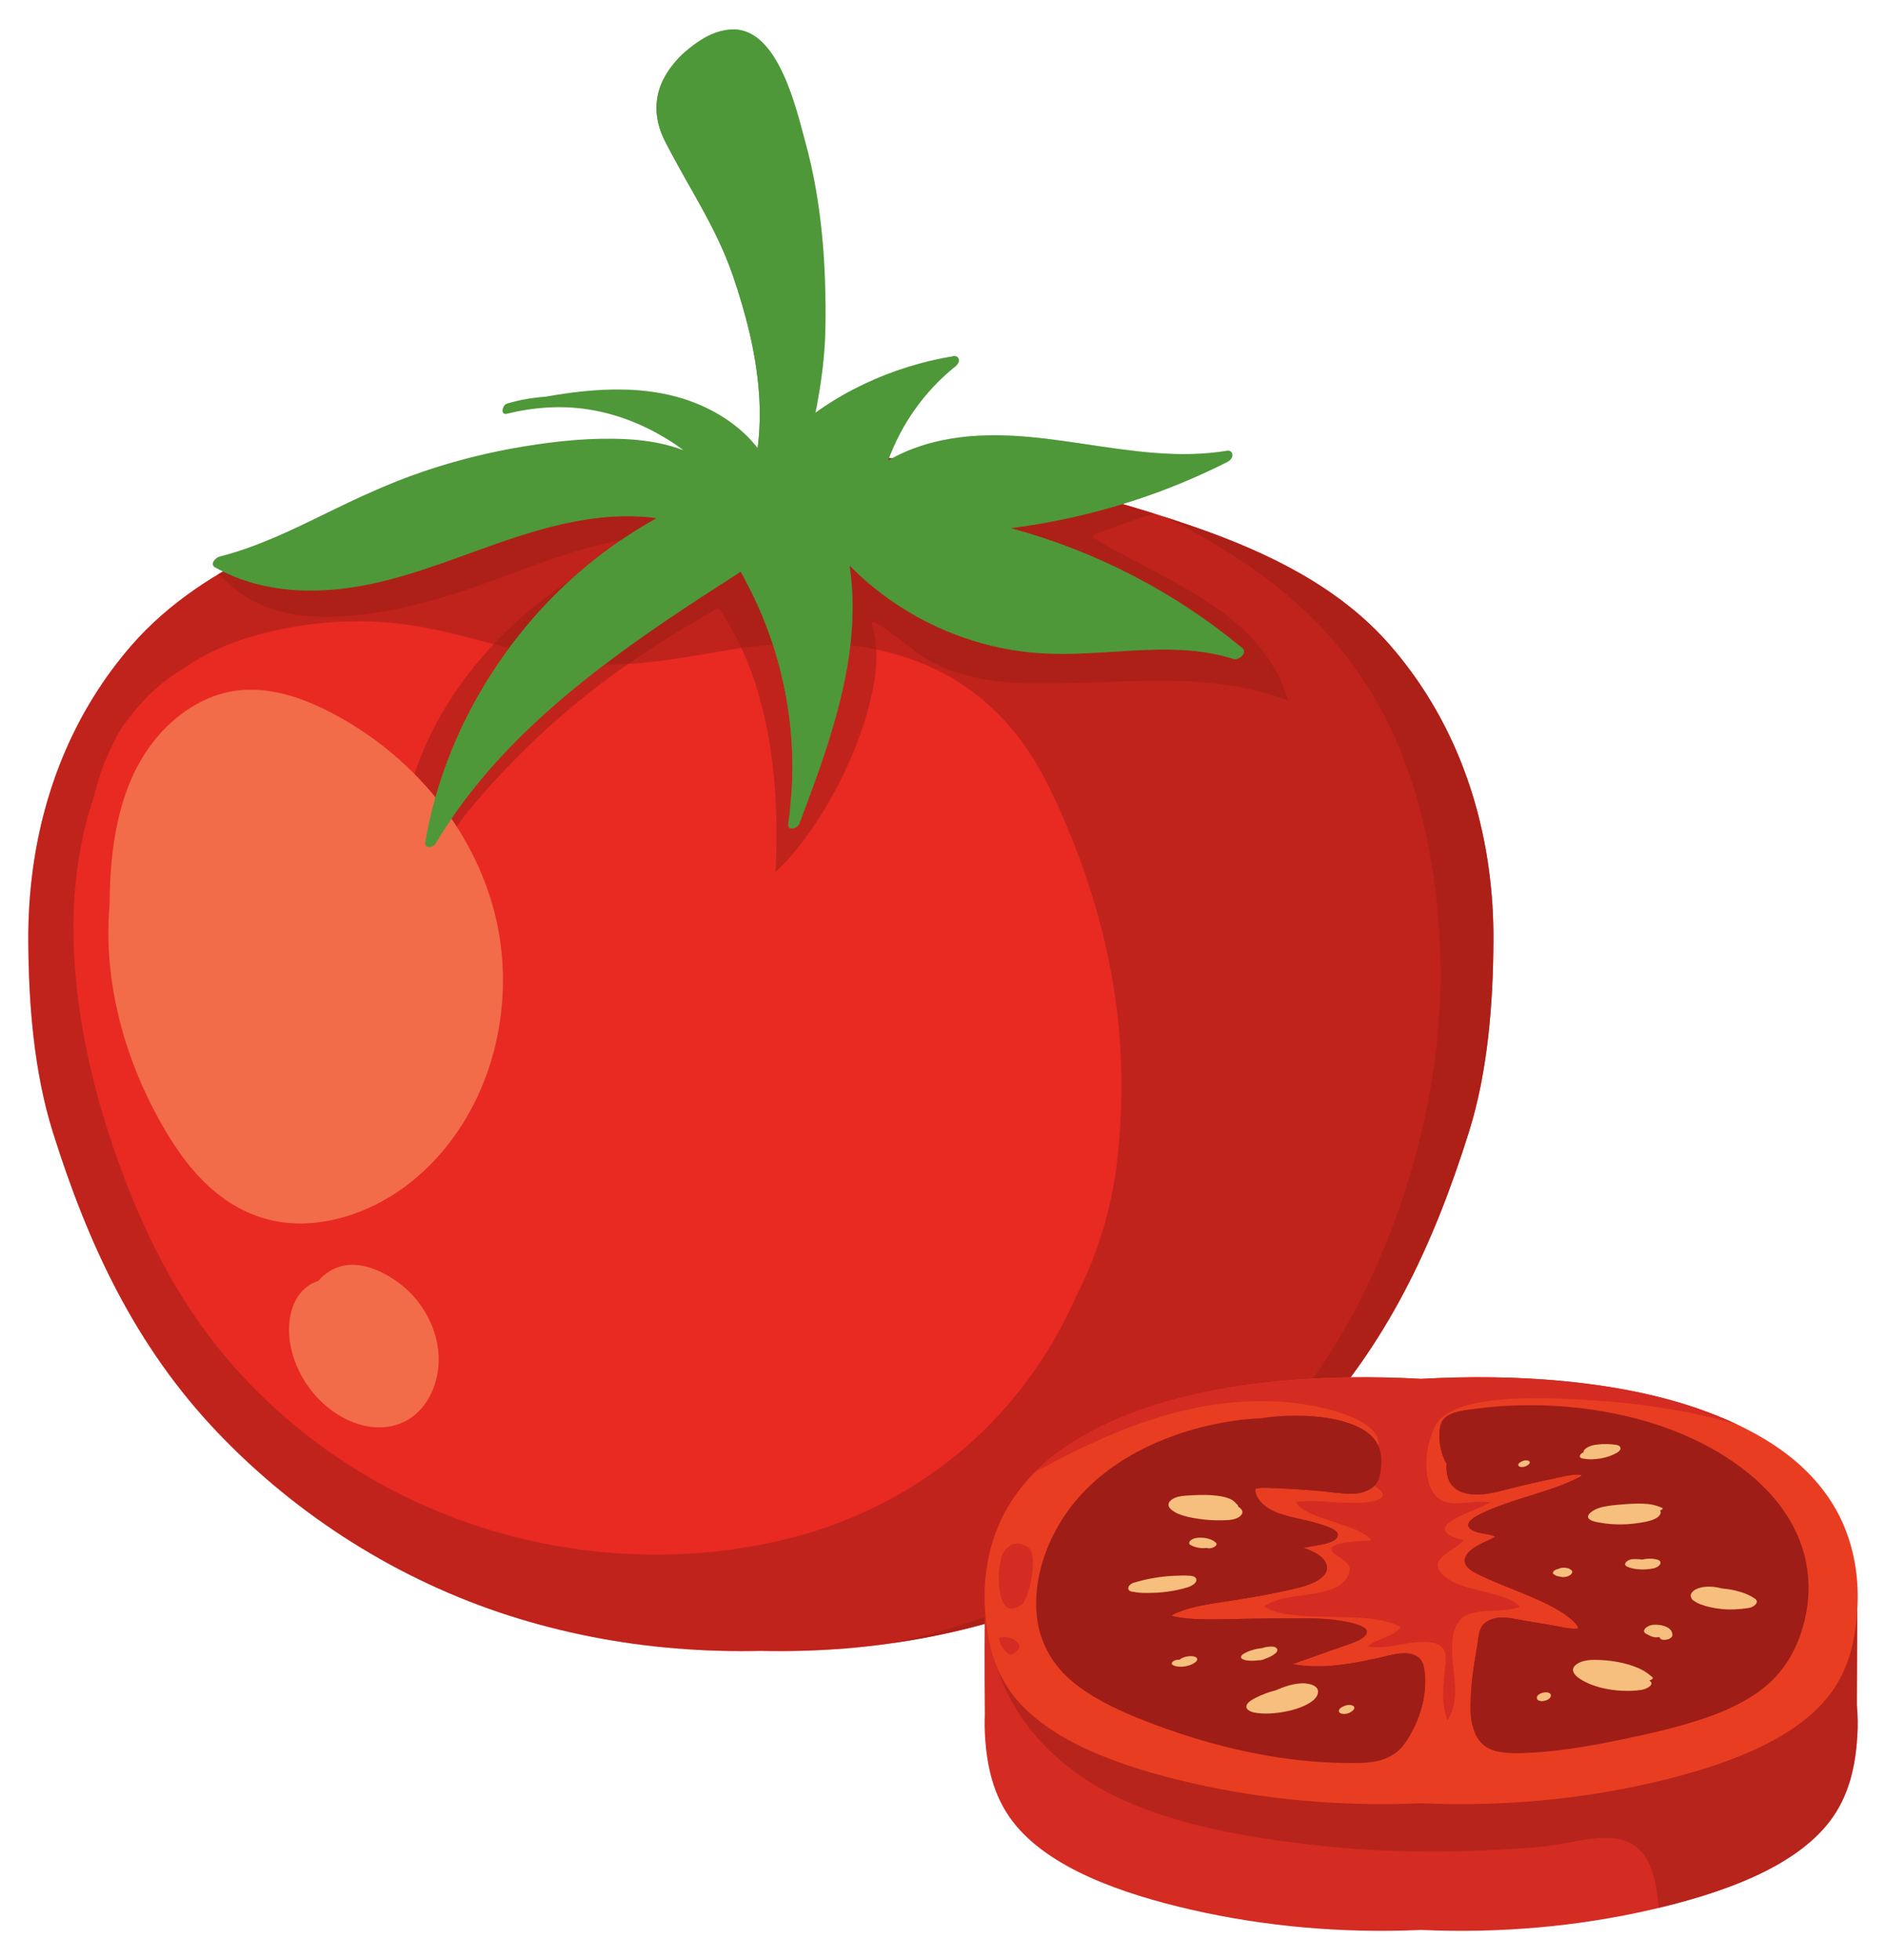 <?xml version="1.0" encoding="utf-8"?>
<!-- Generator: Adobe Illustrator 27.5.0, SVG Export Plug-In . SVG Version: 6.00 Build 0)  -->
<svg version="1.1" id="Layer_1" xmlns="http://www.w3.org/2000/svg" xmlns:xlink="http://www.w3.org/1999/xlink" x="0px" y="0px"
	 viewBox="0 0 413.091 429.338" style="enable-background:new 0 0 413.091 429.338;" xml:space="preserve">
<g>
	<g>
		<path style="fill:#E82A23;" d="M326.122,190.532c-2.43-18.084-9.427-35.161-21.642-49.196
			c-11.173-12.838-26.883-20.363-42.678-25.874c-53.131-18.536-112.962-22.695-167.521-7.836
			c-23.009,6.267-49.314,15.159-65.459,33.709C16.607,155.371,9.61,172.449,7.18,190.532c-0.683,5.079-1.005,10.236-0.982,15.428
			c0.062,13.794,1.216,28.744,5.37,41.98c7.738,24.653,18.071,46.924,36.177,65.889c17.507,18.339,39.658,32.307,63.815,40.038
			c5.914,1.893,11.94,3.433,18.034,4.627c12.208,2.392,24.643,3.365,37.057,3.082c12.414,0.283,24.848-0.69,37.056-3.082
			c6.094-1.194,12.12-2.734,18.034-4.627c24.157-7.73,46.308-21.698,63.815-40.038c18.105-18.965,28.438-41.236,36.177-65.889
			c4.154-13.235,5.308-28.186,5.37-41.98C327.127,200.768,326.804,195.611,326.122,190.532z"/>
		<path style="opacity:0.52;fill:#9C1D16;" d="M77.503,134.792c7.813-0.731,15.589-2.628,23.042-5.048
			c6.882-2.235,13.581-4.984,20.423-7.335c6.909-2.374,13.981-4.276,21.272-4.967c0.533-0.05,0.552,0.712,0.118,0.87
			c-0.777,0.284-1.551,0.578-2.319,0.884c-6.277,2.502-12.243,5.786-17.776,9.659c-5.58,3.906-10.728,8.437-15.297,13.49
			c-4.535,5.016-8.495,10.561-11.652,16.545c-3.088,5.853-5.384,12.133-6.616,18.641c-1.201,6.343-1.332,12.872-0.345,19.253
			c2.04-1.441,3.655-3.482,5.093-5.49c1.766-2.465,3.33-5.066,4.937-7.634c1.357-2.168,2.748-4.292,4.384-6.261
			c2.11-2.539,4.291-5.019,6.538-7.437c4.489-4.828,9.249-9.405,14.248-13.703c10.285-8.844,21.661-16.283,33.478-22.907
			c0.221-0.124,0.469-0.041,0.606,0.159c3.428,5.021,5.99,10.587,7.853,16.365c3.49,10.827,4.625,22.336,4.579,33.669
			c-0.01,2.462-0.086,4.922-0.206,7.38c0.059-0.053,0.121-0.104,0.18-0.157c3.466-3.131,6.357-7.02,8.91-10.909
			c2.785-4.243,5.177-8.743,7.22-13.388c2.031-4.617,3.694-9.449,4.777-14.379c1.1-5.012,1.548-10.335,0.079-15.321
			c-0.109-0.37,0.323-0.699,0.651-0.501c2.954,1.786,5.573,4.037,8.341,6.085c1.366,1.011,2.766,1.983,4.283,2.755
			c1.551,0.789,3.158,1.464,4.805,2.027c5.686,1.945,11.711,2.517,17.689,2.541c3.09,0.012,6.182-0.1,9.271-0.15
			c3.178-0.051,6.354-0.165,9.531-0.263c6.223-0.193,12.465-0.326,18.674,0.222c6.108,0.539,12.13,1.783,17.863,3.965
			c-1.083-3.833-2.873-7.414-5.284-10.592c-4.542-5.986-10.883-10.332-17.313-14.064c-6.555-3.805-13.436-7.025-19.925-10.946
			c-0.344-0.208-0.244-0.682,0.106-0.81c2.954-1.083,5.906-2.17,8.877-3.205c1.357-0.473,2.72-0.936,4.087-1.384
			c-50.795-15.929-106.944-18.84-158.404-4.824c-15.371,4.187-32.21,9.55-46.511,18.177c2.331,2.188,4.771,4.235,7.593,5.767
			C62.041,135.197,70.093,135.485,77.503,134.792z"/>
		<path style="opacity:0.52;fill:#9C1D16;" d="M326.122,190.532c-2.43-18.084-9.427-35.161-21.642-49.196
			c-11.173-12.838-26.883-20.363-42.678-25.874c-53.131-18.536-112.962-22.695-167.521-7.836
			c-23.009,6.267-49.314,15.159-65.459,33.709C16.607,155.371,9.61,172.449,7.18,190.532c-0.683,5.079-1.005,10.236-0.982,15.428
			c0.062,13.794,1.216,28.744,5.37,41.98c7.738,24.653,18.071,46.924,36.177,65.889c17.507,18.339,39.658,32.307,63.815,40.038
			c5.914,1.893,11.94,3.433,18.034,4.627c12.208,2.392,24.643,3.365,37.057,3.082c12.414,0.283,24.848-0.69,37.056-3.082
			c6.094-1.194,12.12-2.734,18.034-4.627c24.157-7.73,46.308-21.698,63.815-40.038c18.105-18.965,28.438-41.236,36.177-65.889
			c4.154-13.235,5.308-28.186,5.37-41.98C327.127,200.768,326.804,195.611,326.122,190.532z M245.531,242.542
			c-0.233,6.734-0.801,13.539-2.227,20.135c-1.602,7.407-4.201,14.665-7.691,21.443c-5.467,12.419-13.592,23.648-23.815,32.585
			c-10.929,9.553-24.081,16.347-38.11,20.014c-14.985,3.917-30.88,4.728-46.22,2.727c-15.184-1.98-29.976-6.756-43.431-14.073
			c-13.426-7.302-25.48-17.127-35.232-28.901c-10.1-12.196-17.13-26.26-22.537-41.073c-5.707-15.634-9.631-32.161-10.131-48.846
			c-0.327-10.91,0.957-21.957,4.496-32.241c0.906-3.962,2.278-7.763,4.094-11.296c0.954-2.252,2.333-4.329,3.915-6.245
			c3.013-3.996,6.732-7.445,11.165-10.092c1.773-1.236,3.611-2.375,5.511-3.369c6.009-3.144,12.887-4.994,19.544-6.113
			c7.315-1.23,14.803-1.47,22.176-0.647c16.003,1.786,31.027,9.055,47.307,8.955c8.172-0.05,16.211-1.658,24.244-2.977
			c6.726-1.104,13.477-1.882,20.303-1.733c10.998,0.24,22.059,2.779,31.381,8.8c4.68,3.023,8.818,6.836,12.286,11.192
			c4.182,5.253,7.173,11.15,9.867,17.272c5.926,13.465,10.221,27.634,12.089,42.247
			C245.459,227.676,245.787,235.118,245.531,242.542z"/>
		<path style="opacity:0.52;fill:#9C1D16;" d="M326.122,190.532c-2.43-18.084-9.427-35.161-21.642-49.196
			c-11.173-12.838-26.883-20.363-42.678-25.874c-2.159-0.753-4.334-1.474-6.514-2.179c0.364,0.183,0.732,0.357,1.095,0.543
			c10.752,5.493,21.089,12.031,29.862,20.384c8.357,7.956,15.021,17.499,19.609,28.087c5.699,13.151,8.493,27.618,9.395,41.873
			c1.066,16.853-0.942,33.813-5.51,50.054c-4.232,15.047-10.413,29.76-18.919,42.905c-7.726,11.94-17.354,22.625-28.426,31.55
			c-11.577,9.333-24.759,16.826-38.523,22.422c-8.914,3.624-18.12,6.46-27.483,8.639c2.446-0.365,4.887-0.769,7.318-1.245
			c6.094-1.194,12.12-2.734,18.034-4.627c24.157-7.73,46.308-21.698,63.815-40.038c18.105-18.965,28.438-41.236,36.177-65.889
			c4.154-13.235,5.308-28.186,5.37-41.98C327.127,200.768,326.804,195.611,326.122,190.532z"/>
		<path style="fill:#F26C49;" d="M109.87,208.651c-1.128-11.418-5.667-22.224-12.464-31.414
			c-6.768-9.151-15.831-16.669-26.022-21.73c-5.952-2.956-12.631-5.082-19.346-4.273c-5.643,0.68-10.801,3.505-14.913,7.351
			c-9.422,8.811-12.349,21.812-12.973,34.232c-0.086,1.705-0.127,3.407-0.135,5.109c-0.943,10.565,0.552,21.308,3.865,31.375
			c2.065,6.275,4.817,12.339,8.159,18.036c2.95,5.028,6.456,9.854,10.956,13.611c4.343,3.626,9.513,6.105,15.156,6.797
			c5.54,0.68,11.21-0.269,16.396-2.26c10.974-4.213,19.568-12.821,24.96-23.135C108.878,232.079,111.007,220.164,109.87,208.651z"/>
		<path style="fill:#F26C49;" d="M87.397,281.009c-3.577-2.651-8.638-5.001-13.127-3.545c-1.839,0.596-3.351,1.725-4.64,3.126
			c-0.86,0.266-1.677,0.675-2.384,1.221c-3.225,2.489-4.183,6.873-3.889,10.751c0.618,8.153,6.442,16.072,14.107,18.995
			c3.936,1.501,8.302,1.554,11.988-0.661c3.44-2.069,5.511-5.801,6.289-9.652C97.277,293.633,93.518,285.546,87.397,281.009z"/>
		<path style="fill:#4E9839;" d="M272.131,141.98c-14.781-12.296-32.147-21.272-50.705-26.284c-0.025-0.007-0.051-0.012-0.076-0.019
			c10.496-1.329,20.858-3.802,30.823-7.354c5.68-2.025,11.224-4.412,16.607-7.13c0.594-0.3,1.143-0.811,1.144-1.529
			c0.001-0.602-0.469-1.047-1.094-0.943c-20.947,3.48-41.682-6.659-62.621-2.251c-4.111,0.865-8.079,2.301-11.7,4.403
			c2.938-8.028,7.998-15.21,14.689-20.578c0.447-0.358,0.908-0.884,0.817-1.512c-0.078-0.531-0.56-0.865-1.091-0.779
			c-13.499,2.182-27.032,8.355-36.93,17.916c-1.537,1.485-3.046,3.025-4.443,4.656c-3.217-5.606-8.969-9.72-14.831-12.127
			c-7.995-3.283-16.703-3.591-25.206-2.722c-2.718,0.278-5.405,0.7-8.086,1.166c-2.838,0.2-5.672,0.678-8.379,1.51
			c-1.046,0.321-1.522,2.559-0.046,2.222c0.703-0.173,1.408-0.326,2.112-0.47c0.091-0.02,0.181-0.039,0.272-0.059
			c5.488-1.086,11.005-1.251,16.579-0.234c6.33,1.155,12.276,3.719,17.632,7.257c0.722,0.477,1.418,0.985,2.101,1.508
			c-0.823-0.326-1.665-0.616-2.532-0.864c-3.313-0.947-6.711-1.413-10.149-1.584c-7.41-0.369-14.903,0.394-22.211,1.588
			c-7.58,1.238-15.075,3.103-22.342,5.589c-7.204,2.465-14.071,5.652-20.9,8.998c-7.586,3.718-15.268,7.473-23.496,9.556
			c-0.876,0.222-2.168,1.672-0.942,2.36c11.056,6.201,24.261,6.031,36.284,3.148c13.64-3.27,26.325-9.641,40.023-12.693
			c6.7-1.493,13.596-2.168,20.394-1.238c-9.556,5.306-18.21,12.156-25.568,20.253c-8.22,9.044-14.86,19.52-19.437,30.857
			c-2.583,6.399-4.484,13.078-5.666,19.877c-0.257,1.477,1.717,1.178,2.242,0.293c12.284-20.706,31.422-35.934,51.085-49.254
			c5.191-3.517,10.463-6.91,15.742-10.292c7.352,12.851,11.277,27.556,11.345,42.365c0.02,4.288-0.318,8.581-0.921,12.825
			c-0.24,1.691,2.033,1.076,2.444-0.023c5.738-15.343,11.71-31.191,11.651-47.807c-0.01-2.923-0.23-5.836-0.671-8.718
			c6.943,7.031,15.499,12.449,24.829,15.722c5.425,1.903,11.11,3.098,16.848,3.476c6.684,0.44,13.376-0.185,20.046-0.557
			c7.492-0.419,15.167-0.506,22.387,1.832C271.273,144.689,273.333,142.981,272.131,141.98z"/>
		<path style="fill:#4E9839;" d="M172.967,177.905c0.311-1.453,0.564-2.917,0.76-4.38c0.645-4.815,0.746-9.704,0.465-14.551
			c-0.25-4.313-0.922-8.55-1.673-12.798c-0.729-4.12-1.57-8.266-3.123-12.167c-1.389-3.486-3.463-6.791-6.569-8.952
			c0.076,0.571,0.162,1.14,0.251,1.708c6.798,12.48,10.43,26.6,10.495,40.82C173.588,171.033,173.365,174.48,172.967,177.905z"/>
		<path style="fill:#4E9839;" d="M204.118,119.873c-3.677-2.564-8.252-3.538-12.66-4.216c0.367,0.406,0.778,0.775,1.181,1.11
			c2.236,1.864,4.983,3.196,7.701,4.194c1.305,0.479,2.643,0.885,4.01,1.145c0.759,0.145,1.568,0.263,2.356,0.224
			C205.976,121.383,205.1,120.558,204.118,119.873z"/>
		<path style="fill:#4E9839;" d="M107.229,151.855c3.592-5.166,7.624-10.022,11.95-14.588c4.311-4.55,8.919-8.817,13.742-12.819
			c4.221-3.503,8.615-6.796,13.142-9.894c-1.699,0.133-3.374,0.822-4.903,1.491c-1.707,0.746-3.413,1.485-5.105,2.252
			c-6.503,4.429-12.489,9.606-17.794,15.442c-8.22,9.044-14.86,19.52-19.437,30.857c-2.583,6.399-4.484,13.078-5.666,19.877
			c-0.029,0.167-0.026,0.307-0.004,0.43c0.92-5.842,2.666-11.528,5.01-16.953C100.612,162.288,103.708,156.917,107.229,151.855z"/>
		<path style="opacity:0.44;fill:#4E9839;" d="M272.131,141.98c-14.781-12.296-32.147-21.272-50.705-26.284
			c-0.025-0.007-0.051-0.012-0.076-0.019c10.496-1.329,20.858-3.802,30.823-7.354c5.68-2.025,11.224-4.412,16.607-7.13
			c0.594-0.3,1.143-0.811,1.144-1.529c0.001-0.602-0.469-1.047-1.094-0.943c-20.947,3.48-41.682-6.659-62.621-2.251
			c-4.111,0.865-8.079,2.301-11.7,4.403c2.938-8.028,7.998-15.21,14.689-20.578c0.447-0.358,0.908-0.884,0.816-1.512
			c-0.077-0.531-0.56-0.865-1.091-0.779c-13.499,2.182-27.032,8.355-36.93,17.916c-1.538,1.485-3.046,3.025-4.443,4.656
			c-3.217-5.606-8.969-9.719-14.831-12.127c-4.968-2.04-10.212-2.93-15.511-3.104c2.999,0.765,5.942,1.7,8.732,3.055
			c3.307,1.606,6.485,3.503,9.31,5.867c1.385,1.159,2.648,2.44,3.846,3.789c1,1.125,1.74,2.464,2.533,3.736
			c1.328,2.129,2.93,4.438,5.73,4.292c2.211-0.115,4.22-1.613,5.877-2.948c2.059-1.66,3.945-3.522,6.014-5.171
			c1.759-1.401,3.754-2.817,6.037-3.135c0.304-0.042,0.667,0.189,0.545,0.545c-0.849,2.474-2.618,4.478-4.234,6.481
			c-1.483,1.838-3.094,3.878-3.484,6.27c1.835-0.417,3.654-0.9,5.469-1.397c7.167-1.96,15.252-4.462,22.586-1.889
			c0.317,0.111,0.49,0.648,0.106,0.81c-4.295,1.815-9.191,2.074-13.326,4.269c2.183,0.994,4.371,1.98,6.537,3.012
			c4.109,1.959,8.157,4.103,11.823,6.819c3.734,2.767,6.977,6.105,9.515,10.006c0.233,0.358-0.152,0.702-0.5,0.651
			c-3.524-0.522-7.048-1.044-10.553-1.68c-3.138-0.57-6.262-1.232-9.342-2.065c-2.865-0.775-5.744-1.64-8.433-2.913
			c-4.83-2.287-9.058-5.687-13.975-7.798c-0.104,5.059,0.063,10.118,0.275,15.172c0.385,9.191,0.902,18.433-0.06,27.606
			c-0.744,7.094-2.466,14.019-5.432,20.448c-0.053,0.411-0.097,0.824-0.155,1.234c-0.24,1.691,2.033,1.076,2.444-0.023
			c5.738-15.343,11.71-31.191,11.651-47.807c-0.01-2.923-0.23-5.836-0.671-8.718c6.943,7.031,15.499,12.449,24.829,15.722
			c5.425,1.903,11.11,3.098,16.848,3.476c6.684,0.44,13.376-0.185,20.046-0.557c7.492-0.419,15.167-0.506,22.387,1.832
			C271.273,144.689,273.333,142.981,272.131,141.98z"/>
		<path style="opacity:0.44;fill:#4E9839;" d="M164.48,116.3c-0.481,0.377-0.961,0.755-1.446,1.127
			c-6.547,5.012-13.452,9.528-20.359,14.022c-6.389,4.157-12.853,8.251-18.944,12.84c-4.9,3.691-9.576,7.705-13.878,12.082
			c-4.533,4.612-8.732,9.68-11.804,15.396c-2.276,4.236-3.896,8.924-3.991,13.735c0.51-0.026,1.09-0.312,1.34-0.734
			c12.284-20.706,31.422-35.934,51.085-49.254c4.673-3.165,9.413-6.227,14.163-9.274C162.364,123.08,163.882,119.834,164.48,116.3z"
			/>
		<path style="opacity:0.44;fill:#4E9839;" d="M143.829,113.488c-0.754,0.419-1.492,0.864-2.235,1.301
			c2.61-1.256,5.262-2.427,7.93-3.561c-0.615-0.248-1.227-0.502-1.853-0.723c-7.415-2.615-15.359-3.235-23.159-2.604
			c-7.949,0.644-15.76,2.538-23.338,4.967c-3.466,1.111-6.902,2.325-10.286,3.667c-3.146,1.248-6.258,2.578-9.401,3.832
			c-6.368,2.54-12.996,4.91-19.889,5.389c-3.229,0.225-6.512-0.014-9.628-0.921c-1.758-0.512-3.43-1.24-5.006-2.14
			c-0.409,0.523-0.546,1.176,0.165,1.575c11.056,6.201,24.261,6.031,36.284,3.148c13.64-3.27,26.325-9.641,40.023-12.693
			C130.136,113.233,137.032,112.558,143.829,113.488z"/>
		<path style="fill:#4E9839;" d="M180.788,71.701c0.209-13.47-0.77-27.366-4.383-40.519c-1.966-7.158-5.84-24.663-15.687-24.741
			c-2.598-0.021-5.123,0.972-7.306,2.381c-7.957,5.136-12.32,13.069-7.802,22.001c5.06,10.001,11.208,18.771,14.882,29.471
			c2.84,8.268,5.068,16.845,5.735,25.585c0.333,4.364,0.228,8.724-0.386,13.058c-0.568,4.003-2.487,7.809-2.738,11.825
			c-0.074,1.19,0.069,2.458,0.778,3.417c1.068,1.444,3.208,1.784,4.883,1.136c5.351-2.071,6.587-11.162,7.797-15.923
			C178.832,90.464,180.641,80.933,180.788,71.701z"/>
		<path style="fill:#4E9839;" d="M166.228,85.879c0.333,4.364,0.228,8.724-0.386,13.058c-0.568,4.003-2.487,7.809-2.738,11.825
			c-0.038,0.609-0.017,1.238,0.105,1.836c0.104-0.22,0.21-0.439,0.311-0.66c1.518-3.326,2.638-6.834,3.513-10.38
			c0.826-3.348,1.434-6.758,1.763-10.191c0.392-4.095,0.154-8.216-0.316-12.296c-0.568-4.931-1.571-9.811-2.887-14.595
			c-0.651-2.367-1.382-4.712-2.184-7.032c-0.48-1.389-0.967-2.748-1.618-4.066c-1.423-2.883-3.073-5.649-4.524-8.518
			c-1.324-2.618-2.758-5.467-3.05-8.43c-0.12-1.221,0.102-2.353,0.744-3.408c0.753-1.238,1.863-2.218,2.97-3.131
			c2.038-1.681,4.472-3.35,5.452-5.868c-2.352,1.573-4.635,3.248-7.19,4.493c-2.347,1.143-5.262,2.17-7.827,1.12
			c-2.656-1.088-3.849-3.89-3.92-6.603c-0.051-1.968,0.332-3.938,0.939-5.831c-2.05,4.03-2.277,8.671,0.227,13.62
			c5.06,10.002,11.208,18.772,14.882,29.471C163.333,68.561,165.56,77.138,166.228,85.879z"/>
		<path style="opacity:0.44;fill:#4E9839;" d="M176.405,31.182c-1.966-7.157-5.84-24.663-15.687-24.741
			c-2.598-0.021-5.123,0.972-7.306,2.381c-1.845,1.191-3.493,2.534-4.886,4.003c-0.512,1.09-0.996,2.192-1.426,3.305
			c-1.17,3.031-2.229,6.349-2.182,9.634c0.016,1.114,0.172,2.32,0.817,3.26c0.587,0.856,1.553,1.238,2.565,1.273
			c1.754,0.061,3.52-0.62,5.085-1.34c1.332-0.613,2.515-1.436,3.787-2.151c1.083-0.609,2.221-0.848,3.419-0.422
			c2.19,0.78,3.708,2.531,4.802,4.515c1.197,2.171,1.984,4.566,2.63,6.95c0.584,2.155,1.032,4.342,1.467,6.532
			c0.537,2.702,1.111,5.388,1.535,8.112c0.917,5.903,1.428,11.869,1.531,17.841c0.106,6.13-0.219,12.269-1.042,18.345
			c-0.816,6.027-2.126,12.001-4.094,17.76c-0.935,2.736-2.02,5.424-3.272,8.031c1.128,1.185,3.066,1.444,4.616,0.844
			c5.351-2.071,6.587-11.162,7.797-15.923c2.27-8.928,4.079-18.459,4.226-27.691C180.997,58.231,180.018,44.335,176.405,31.182z"/>
	</g>
	<g>
		<path style="fill:#D42B22;" d="M406.711,373.414l0.095-20.876l-8.984-0.237c-1.813-2.098-3.892-4.082-6.26-5.903
			c-5.591-4.298-12.484-7.677-19.911-10.22c-17.529-6.004-39.496-7.599-60.372-6.416c-20.875-1.182-42.843,0.413-60.372,6.416
			c-7.428,2.544-14.32,5.923-19.911,10.22c-0.618,0.475-1.207,0.965-1.787,1.461l-13.342-0.352
			c-0.297,6.119-0.225,20.527-0.162,28.04c-0.067,1.581-0.051,3.165,0.047,4.747c0.391,6.316,1.719,12.958,6.02,18.598
			c7.851,10.296,23.994,15.898,39.157,19.379c16.193,3.718,33.36,5.2,50.35,4.429c16.991,0.77,34.158-0.712,50.35-4.429
			c15.163-3.481,31.306-9.083,39.157-19.379c4.301-5.64,5.629-12.282,6.02-18.598C406.947,378,406.923,375.702,406.711,373.414z"/>
		<path style="opacity:0.52;fill:#9C1D16;" d="M406.711,373.414l0.095-20.876l-8.984-0.237c-1.813-2.098-3.892-4.082-6.26-5.903
			c-5.591-4.298-12.484-7.677-19.911-10.22c-17.529-6.004-39.496-7.599-60.372-6.416c-20.875-1.182-42.843,0.413-60.372,6.416
			c-7.428,2.544-14.32,5.923-19.911,10.22c-0.618,0.475-1.207,0.965-1.787,1.461l-13.342-0.352c-0.073,1.511-0.124,3.53-0.158,5.823
			c0.697,6.051,2.248,11.767,4.548,16.657c2.709,5.762,6.28,10.276,10.099,13.871c8.698,8.189,18.732,12.216,28.525,14.992
			c9.236,2.618,18.605,4.025,27.947,5.133c9.131,1.083,18.286,1.572,27.44,1.542c4.493-0.015,8.986-0.154,13.476-0.403
			c4.186-0.233,8.405-0.386,12.577-1.01c3.339-0.5,6.658-1.361,10.014-1.54c2.962-0.159,6.241,0.056,8.852,2.646
			c2.796,2.773,3.733,7.548,4.116,12.654c14.664-3.507,29.919-9.063,37.482-18.981c4.301-5.64,5.629-12.282,6.02-18.598
			C406.947,378,406.923,375.702,406.711,373.414z"/>
		<g>
			<path style="fill:#E93D22;" d="M403.919,334.285c-2.406-5.787-6.56-11.186-12.358-15.643c-5.591-4.298-12.484-7.676-19.911-10.22
				c-17.529-6.004-39.496-7.599-60.372-6.416c-20.875-1.182-42.843,0.412-60.372,6.416c-7.428,2.544-14.32,5.922-19.911,10.22
				c-5.798,4.457-9.952,9.857-12.358,15.643c-2.46,5.918-3.266,12.104-2.886,18.253c0.391,6.316,1.719,12.958,6.02,18.598
				c7.851,10.296,23.994,15.898,39.157,19.379c16.193,3.718,33.36,5.2,50.35,4.43c16.991,0.77,34.158-0.712,50.35-4.43
				c15.163-3.481,31.306-9.083,39.157-19.379c4.301-5.64,5.629-12.282,6.02-18.598C407.186,346.389,406.38,340.203,403.919,334.285z
				"/>
			<path style="fill:#D42B22;" d="M224.636,338.567c-0.628-0.322-1.482-0.627-2.338-0.474c-0.806,0.144-1.351,0.602-1.743,1.008
				c-0.499,0.518-0.871,1.083-1.16,1.667c-0.079,0.346-0.152,0.691-0.218,1.036c-0.207,1.083-0.421,2.187-0.418,3.278
				c0.002,0.692,0.02,1.384,0.072,2.076c0.061,0.814,0.16,1.631,0.369,2.437c0.176,0.679,0.396,1.396,0.92,2.018
				c0.31,0.368,0.802,0.776,1.564,0.717c0.477-0.037,0.917-0.216,1.278-0.39c0.367-0.177,0.72-0.367,0.915-0.563
				c0.448-0.452,0.664-0.996,0.877-1.498c0.332-0.783,0.577-1.58,0.783-2.378c0.466-1.808,0.745-3.65,0.692-5.479
				c-0.021-0.722-0.082-1.455-0.348-2.163C225.67,339.3,225.358,338.937,224.636,338.567z"/>
			<path style="fill:#D42B22;" d="M219.863,358.514c-0.326,0.003-0.646,0.061-0.886,0.184c-0.055,0.028-0.101,0.061-0.148,0.094
				c0.024,0.377,0.12,0.753,0.256,1.103c0.367,0.945,1.091,1.886,2.297,2.569c1.042-0.446,1.916-1.074,1.878-1.862
				C223.211,359.607,221.557,358.5,219.863,358.514z"/>
			<path style="fill:#D42B22;" d="M246.082,313.13c8.325-3.271,17.791-5.88,27.962-6.211c4.371-0.142,8.811,0.131,12.995,0.892
				c3.958,0.721,7.908,1.815,10.951,3.485c3.049,1.673,4.683,3.894,3.624,6.322c-0.511,1.172-1.549,2.232-2.153,3.385
				c-0.717,1.37-0.381,2.709,0.963,3.914c0.824,0.74,2.927,1.835,2.374,2.832c-0.57,1.027-3.26,1.307-4.829,1.392
				c-4.665,0.253-9.504-0.797-14.117-0.183c0.805,1.995,4.848,3.189,7.609,4.14c3.085,1.063,6.909,2.136,8.749,4.024
				c0.148,0.152-0.039,0.346-0.342,0.347c-1.595,0.004-3.212,0.103-4.76,0.328c-1.287,0.187-3.743,0.608-3.475,1.632
				c0.215,0.823,1.51,1.436,2.371,2.045c0.907,0.641,1.623,1.367,1.609,2.221c-0.027,1.653-1.315,3.345-3.689,4.282
				c-4.641,1.833-11.273,1.157-15.009,3.889c1.377,0.916,3.248,1.441,5.267,1.736c4.27,0.625,8.79,0.445,13.151,0.598
				c3.931,0.138,8.204,0.463,11.243,2.06c0.095,0.05,0.15,0.153,0.102,0.224c-1.285,1.902-5.185,2.444-7.067,4.068
				c2.772,0.683,6.279-0.271,8.977-0.667c2.154-0.316,4.915-0.599,6.651,0.44c1.738,1.04,1.451,2.99,1.33,4.307
				c-0.37,4.017-1.031,8.196,0.447,12.167c1.547-2.349,1.794-4.907,1.686-7.406c-0.108-2.505-0.566-5-0.641-7.506
				c-0.065-2.2,0.015-4.666,1.472-6.734c1.039-1.474,3.125-2.118,5.745-2.288c2.611-0.17,5.349-0.043,7.62-0.911
				c-1.143-1.454-3.653-2.255-6.067-2.881c-4.548-1.18-9.787-2.115-11.596-5.138c-1.68-2.808,3.448-4.386,5.335-6.584
				c-1.571-0.403-3.501-0.985-4.006-1.998c-0.385-0.772,0.327-1.51,1.153-2.087c2.426-1.697,5.957-2.728,8.742-4.209
				c-0.822-0.114-1.66-0.155-2.515-0.132c-1.808,0.047-3.6,0.381-5.416,0.325c-1.739-0.053-3.059-0.596-3.91-1.469
				c-1.17-1.201-1.617-2.667-1.905-4.02c-0.334-1.568-0.37-3.157-0.224-4.734c0.143-1.543,0.462-3.084,0.989-4.598
				c0.415-1.192,0.893-2.448,1.888-3.529c1.687-1.833,4.824-2.968,8.12-3.628c3.869-0.775,8.047-0.996,12.114-1.035
				c3.935-0.038,7.869,0.12,11.781,0.355c11.516,0.691,22.752,2.333,33.094,5.405c-2.818-1.333-5.772-2.528-8.824-3.573
				c-17.529-6.004-39.496-7.599-60.372-6.416c-20.875-1.182-42.843,0.412-60.372,6.416c-7.428,2.544-14.32,5.922-19.911,10.22
				c-1.508,1.159-2.899,2.385-4.183,3.663C232.923,319.028,239.189,315.839,246.082,313.13z"/>
			<path style="fill:#9E1D17;" d="M311.879,365.168c-0.195-1.057-0.792-2.331-2.573-2.843c-2.295-0.659-5.171,0.324-7.324,0.793
				c-4.76,1.038-9.765,2.042-14.926,1.807c-1.355-0.061-2.663-0.208-3.925-0.446c2.865-1.02,5.727-2.045,8.59-3.066
				c1.909-0.681,4.001-1.296,5.765-2.099c1.484-0.675,2.762-1.977,1.136-2.921c-1.33-0.772-3.455-1.17-5.221-1.445
				c-1.808-0.281-3.671-0.412-5.538-0.466c-4.301-0.125-8.639,0.006-12.942,0.044c-4.391,0.039-8.849,0.296-13.233,0.074
				c-0.991-0.05-1.979-0.132-2.945-0.271c-0.504-0.072-1.008-0.161-1.487-0.278c-0.146-0.036-0.394-0.077-0.505-0.136
				c-0.05-0.027-0.079-0.039-0.096-0.046c0.018,0.003,0.041,0.003,0.055-0.026c0.152-0.31,1.263-0.687,1.711-0.868
				c0.733-0.295,1.509-0.552,2.32-0.767c3.5-0.928,7.335-1.346,11.015-1.959c4.125-0.687,8.274-1.436,12.244-2.388
				c3.598-0.863,7.255-2.514,6.568-5.06c-0.489-1.81-2.601-2.967-5.124-3.804c0.912-0.156,1.824-0.313,2.736-0.469
				c1.971-0.338,4.446-0.756,4.819-2.148c0.33-1.229-2.189-2.026-3.735-2.519c-1.731-0.552-3.599-0.933-5.424-1.363
				c-1.725-0.406-3.5-0.848-4.943-1.546c-1.547-0.749-2.689-1.708-3.371-2.808c-0.298-0.481-0.489-0.99-0.547-1.5
				c-0.053-0.47-0.061-0.601,0.591-0.7c0.654-0.099,1.371-0.084,2.04-0.067c1.339,0.035,2.68,0.089,4.014,0.16
				c2.474,0.132,4.943,0.303,7.401,0.514c2.267,0.195,4.624,0.599,6.916,0.611c2.407,0.012,4.301-0.797,5.338-2.03
				c0.827-0.983,0.977-2.1,1.111-3.174c0.301-2.408,0.244-5.021-1.788-7.199c-1.942-2.081-5.418-3.406-9.252-4.07
				c-5.021-0.87-10.36-0.813-15.385-0.034c-1.568,0.057-3.118,0.185-4.6,0.375c-8.926,1.147-17.01,3.943-23.515,7.644
				c-6.95,3.955-11.973,8.938-15.289,14.23c-3.34,5.332-5.252,11.064-5.569,16.737c-0.302,5.407,0.899,10.963,5.056,15.861
				c4.363,5.142,11.861,8.812,19.973,11.897c8.467,3.22,17.609,5.883,27.399,7.428c4.774,0.753,9.69,1.216,14.638,1.293
				c2.48,0.039,5.18,0.114,7.544-0.397c2.226-0.481,3.949-1.52,5.089-2.709c1.178-1.227,1.956-2.572,2.654-3.913
				c0.776-1.49,1.407-3.006,1.862-4.541C312.117,371.496,312.452,368.269,311.879,365.168z"/>
			<path style="fill:#9E1D17;" d="M311.879,365.168c-0.195-1.057-0.793-2.331-2.573-2.843c-2.295-0.659-5.171,0.324-7.324,0.793
				c-4.76,1.038-9.765,2.042-14.926,1.807c-1.354-0.061-2.663-0.208-3.925-0.446c2.865-1.02,5.727-2.045,8.59-3.066
				c1.909-0.681,4.001-1.297,5.765-2.099c1.484-0.675,2.762-1.977,1.135-2.921c-1.33-0.772-3.455-1.17-5.221-1.445
				c-1.808-0.281-3.671-0.412-5.538-0.466c-4.301-0.125-8.639,0.006-12.942,0.044c-4.391,0.039-8.849,0.296-13.233,0.074
				c-0.991-0.05-1.979-0.132-2.945-0.271c-0.504-0.072-1.008-0.161-1.487-0.278c-0.146-0.036-0.394-0.077-0.505-0.136
				c-0.05-0.027-0.079-0.039-0.096-0.046c0.018,0.003,0.041,0.003,0.055-0.026c0.152-0.31,1.263-0.687,1.711-0.868
				c0.733-0.295,1.509-0.552,2.32-0.767c3.5-0.928,7.335-1.346,11.015-1.959c4.125-0.687,8.274-1.436,12.244-2.388
				c3.598-0.863,7.255-2.514,6.568-5.06c-0.488-1.81-2.601-2.967-5.124-3.804c0.912-0.156,1.824-0.313,2.736-0.469
				c1.971-0.338,4.446-0.757,4.819-2.148c0.33-1.229-2.189-2.026-3.735-2.519c-1.731-0.552-3.599-0.933-5.424-1.363
				c-1.725-0.406-3.5-0.848-4.943-1.546c-1.547-0.748-2.689-1.708-3.371-2.808c-0.298-0.481-0.489-0.99-0.547-1.5
				c-0.053-0.47-0.061-0.601,0.591-0.7c0.654-0.099,1.371-0.084,2.04-0.067c1.339,0.035,2.68,0.089,4.014,0.16
				c2.474,0.132,4.943,0.303,7.401,0.514c2.267,0.195,4.624,0.599,6.916,0.611c2.407,0.012,4.301-0.797,5.338-2.03
				c0.827-0.983,0.977-2.1,1.111-3.174c0.301-2.408,0.244-5.021-1.788-7.199c-1.942-2.082-5.418-3.406-9.252-4.07
				c-1.757-0.304-3.554-0.489-5.362-0.575c3.219,0.983,6.207,2.271,8.229,4.056c2.108,1.86,3.256,4.281,2.487,6.496
				c-0.502,1.446-2.113,2.985-4.639,3.448c-1.716,0.314-3.547,0.439-5.323,0.583c-4.549,0.37-9.26,0.595-13.64,1.447
				c-1.434,0.279-3.228,0.67-4.063,1.46c-0.859,0.813-0.001,1.733,0.9,2.396c0.701,0.516,1.493,1.002,2.482,1.329
				c1.224,0.404,2.552,0.702,3.853,1.009c1.426,0.337,2.859,0.668,4.245,1.059c1.142,0.322,2.35,0.685,3.238,1.226
				c1.533,0.932,0.777,2.164-0.863,2.847c-0.832,0.346-1.78,0.583-2.686,0.854c-0.825,0.246-1.753,0.523-2.27,0.991
				c-0.636,0.576-0.297,1.284,0.174,1.857c0.724,0.882,1.823,1.592,2.925,2.316c0.804,0.529,1.794,1.14,1.929,1.876
				c0.154,0.842-1.017,1.464-2.106,1.897c-3.805,1.512-8.61,1.994-12.997,2.624c-2.247,0.323-4.497,0.677-6.624,1.215
				c-1.537,0.389-3.017,0.884-4.474,1.365c-1.567,0.518-3.139,1.076-4.459,1.796c-0.972,0.53-2.153,1.322-1.652,2.156
				c0.382,0.636,1.558,0.89,2.599,1.015c1.4,0.168,2.868,0.145,4.287,0.1c3.359-0.107,6.724-0.292,10.065-0.518
				c5.138-0.347,10.32-0.739,15.499-0.499c0.177,0.008,0.331,0.065,0.382,0.169c0.215,0.439,0.296,0.891,0.214,1.346
				c-0.357,1.978-3.098,3.555-5.127,5.032c-1.018,0.741-2.08,1.534-2.591,2.447c-0.344,0.615-0.672,1.352-0.306,1.99
				c0.615,1.073,3.083,1.036,4.649,0.95c2.586-0.143,5.126-0.606,7.581-1.079c2.067-0.398,4.096-0.865,6.176-1.238
				c3.466-0.623,7.57-1.471,11.114-0.561c3.027,0.777,4.542,2.721,5.013,4.525c0.517,1.981,0.064,4.016-0.654,5.96
				c-0.785,2.127-1.946,4.202-3.187,6.251c-0.4,0.66-0.815,1.318-1.228,1.976c0.6-0.387,1.12-0.818,1.555-1.271
				c1.178-1.227,1.956-2.572,2.654-3.913c0.776-1.49,1.407-3.006,1.862-4.541C312.117,371.496,312.452,368.268,311.879,365.168z"/>
			<path style="fill:#9E1D17;" d="M387.417,326.824c-6.808-7.305-17.567-13.433-30.883-16.591c-7-1.66-14.53-2.516-22.089-2.465
				c-3.744,0.025-7.476,0.266-11.122,0.767c-1.848,0.254-3.959,0.472-5.506,1.15c-1.776,0.779-2.266,1.946-2.439,3.171
				c-0.345,2.449,0.074,4.852,1.155,7.223c0.07,0.153,0.181,0.27,0.314,0.365c-0.069,1.794-0.014,3.8,1.617,5.311
				c2.297,2.128,6.538,1.745,9.976,0.864c3.828-0.98,7.626-1.92,11.583-2.716c1.636-0.329,3.451-0.879,5.198-0.937
				c0.33-0.011,1.005-0.031,1.188,0.186c0.113,0.135-0.929,0.612-1.222,0.757c-2.761,1.363-5.969,2.39-9.139,3.389
				c-3.215,1.014-6.473,2.001-9.447,3.245c-2.082,0.871-6.91,2.833-4.219,4.559c0.703,0.451,1.764,0.647,2.729,0.825
				c0.493,0.091,0.993,0.175,1.47,0.293c0.463,0.114,0.613,0.15,0.863,0.325c0.005,0.008,0.037,0.045,0.022,0.073
				c-0.087,0.038-0.366,0.181-0.43,0.216c-0.716,0.396-1.511,0.74-2.275,1.103c-1.503,0.716-2.927,1.572-3.582,2.661
				c-0.643,1.068-0.465,2.142,0.679,3.066c0.988,0.799,2.424,1.416,3.749,2.014c2.69,1.214,5.54,2.304,8.316,3.449
				c2.725,1.124,5.406,2.309,7.705,3.727c1.113,0.687,2.138,1.426,2.982,2.233c0.407,0.389,0.843,0.81,0.997,1.261
				c0.041,0.119,0.02,0.228,0.013,0.336c-0.179,0.02-0.38,0.04-0.296,0.036c-1.591,0.088-3.418-0.407-4.902-0.668
				c-2.15-0.378-4.318-0.721-6.479-1.079c-1.897-0.314-4.164-0.938-6.154-0.604c-1.844,0.309-2.982,1.256-3.456,2.293
				c-0.5,1.092-0.529,2.269-0.713,3.389c-0.211,1.28-0.435,2.559-0.639,3.84c-0.402,2.523-0.709,5.052-0.81,7.586
				c-0.096,2.423-0.22,4.93,0.619,7.316c0.386,1.099,0.931,2.26,1.969,3.217c1.017,0.938,2.456,1.502,4.289,1.78
				c1.747,0.266,3.605,0.215,5.389,0.137c2.107-0.093,4.201-0.267,6.274-0.502c4.196-0.476,8.311-1.19,12.349-2
				c7.018-1.409,14.075-2.958,20.486-5.161c6.484-2.227,11.965-5.242,15.494-9.141c3.708-4.096,5.527-8.786,6.467-13.356
				C397.395,344.583,395.045,335.009,387.417,326.824z"/>
			<path style="fill:#9E1D17;" d="M328.484,383.578c-1.754-2.026-3.273-4.391-2.576-6.694c0.728-2.409,4.119-3.87,7.849-4.669
				c-0.549-1.11-1.503-2.115-2.615-3.071c-2.362-2.027-5.105-3.909-5.604-6.436c-0.234-1.185-0.141-2.479,0.31-3.645
				c0.275-0.711,0.767-1.442,1.716-1.942c1.905-1.005,4.828-0.765,7.148-0.556c3.709,0.336,7.421,0.971,11.191,1.005
				c1.035,0.009,2.616,0.013,3.284-0.549c0.8-0.674-0.16-1.764-0.693-2.376c-1.117-1.282-2.565-2.445-4.315-3.458
				c-1.759-1.019-3.732-1.903-5.699-2.779c-1.938-0.863-3.89-1.722-5.676-2.692c-0.854-0.463-1.597-0.985-2.431-1.457
				c-0.711-0.403-1.441-0.794-2.107-1.224c-1.101-0.71-2.672-1.847-1.762-2.853c0.904-0.999,2.854-1.084,4.576-1.158
				c1.04-0.045,1.948-0.13,2.879-0.414c0.546-0.167,1.191-0.355,1.59-0.639c0.525-0.375-0.311-0.611-0.862-0.773
				c-2.166-0.638-4.889-0.853-6.696-1.858c-1.837-1.021-0.286-2.283,1.11-3.129c2.352-1.426,5.275-2.551,8.097-3.634
				c2.273-0.872,4.738-1.641,6.887-2.617c2.307-1.047,5.239-1.945,6.745-3.466c0.299-0.302,0.561-0.68,0.316-1.025
				c-0.253-0.356-0.834-0.489-1.451-0.521c-1.717-0.089-3.549,0.291-5.148,0.608c-1.419,0.281-2.79,0.643-4.209,0.922
				c-1.692,0.332-3.429,0.617-5.144,0.91c-3.251,0.555-7.108,1.16-10.403,0.387c-3.436-0.806-4.79-2.981-5.365-4.954
				c-0.667-2.286-0.53-4.691,0.347-6.952c0.409-1.056,1.023-2.141,1.938-3.113c-1.384,0.196-2.784,0.445-3.893,0.931
				c-1.776,0.779-2.266,1.946-2.439,3.171c-0.345,2.449,0.074,4.852,1.155,7.223c0.07,0.153,0.181,0.27,0.314,0.365
				c-0.069,1.794-0.014,3.8,1.617,5.311c2.297,2.128,6.538,1.745,9.976,0.864c3.828-0.98,7.626-1.92,11.583-2.716
				c1.636-0.329,3.451-0.879,5.198-0.937c0.33-0.011,1.005-0.031,1.188,0.186c0.113,0.135-0.929,0.612-1.222,0.757
				c-2.761,1.363-5.969,2.39-9.139,3.389c-3.215,1.014-6.473,2.001-9.447,3.245c-2.082,0.871-6.91,2.833-4.219,4.559
				c0.703,0.451,1.764,0.647,2.729,0.825c0.493,0.091,0.993,0.175,1.47,0.293c0.463,0.114,0.613,0.15,0.863,0.325
				c0.005,0.008,0.037,0.045,0.022,0.073c-0.087,0.038-0.366,0.181-0.43,0.216c-0.716,0.396-1.511,0.74-2.275,1.103
				c-1.503,0.716-2.927,1.572-3.582,2.661c-0.643,1.068-0.465,2.142,0.679,3.066c0.988,0.799,2.424,1.416,3.749,2.014
				c2.69,1.214,5.54,2.304,8.316,3.449c2.725,1.124,5.406,2.309,7.705,3.727c1.113,0.687,2.138,1.426,2.982,2.233
				c0.407,0.389,0.843,0.81,0.997,1.261c0.041,0.119,0.02,0.228,0.013,0.336c-0.179,0.02-0.38,0.04-0.296,0.036
				c-1.591,0.088-3.418-0.407-4.902-0.668c-2.15-0.378-4.318-0.721-6.479-1.079c-1.897-0.314-4.164-0.938-6.154-0.604
				c-1.844,0.309-2.982,1.256-3.456,2.293c-0.5,1.092-0.529,2.269-0.713,3.389c-0.211,1.28-0.435,2.559-0.639,3.84
				c-0.402,2.523-0.709,5.052-0.81,7.586c-0.096,2.423-0.22,4.93,0.619,7.316c0.386,1.099,0.931,2.26,1.969,3.217
				c0.934,0.861,2.229,1.404,3.854,1.704C328.57,383.67,328.525,383.625,328.484,383.578z"/>
			<path style="fill:#F6BF7D;" d="M271.129,329.92c0.054-0.105,0.049-0.214-0.06-0.304c-0.418-0.348-0.622-0.745-1.148-1.061
				c-0.521-0.314-1.299-0.587-2.004-0.735c-1.721-0.362-3.517-0.429-5.333-0.385c-0.912,0.022-1.82,0.077-2.727,0.136
				c-0.814,0.053-1.626,0.15-2.326,0.413c-0.949,0.355-1.655,0.981-1.597,1.653c0.047,0.553,0.59,1.052,1.223,1.45
				c1.087,0.684,2.631,1.097,4.132,1.373c1.692,0.311,3.43,0.504,5.207,0.522c0.919,0.009,1.865,0.006,2.777-0.072
				c1.416-0.122,2.693-0.734,2.836-1.595C272.197,330.789,271.758,330.322,271.129,329.92z"/>
			<path style="fill:#F6BF7D;" d="M266.373,337.938c-0.413-0.411-1.023-0.745-1.77-0.947c-0.362-0.098-0.767-0.166-1.164-0.194
				c-0.265-0.019-0.537-0.015-0.802-0.008c-0.282,0.007-0.555,0.058-0.825,0.102c-0.278,0.064-0.523,0.157-0.734,0.28
				c-0.213,0.122-0.376,0.263-0.489,0.424c-0.172,0.257-0.194,0.594,0.175,0.801c0.396,0.223,0.883,0.416,1.403,0.526
				c0.302,0.064,0.618,0.117,0.936,0.147c0.329,0.031,0.722,0.009,1.055-0.026c0.038-0.004,0.072-0.016,0.11-0.021
				c0.197,0.086,0.529,0.115,0.733,0.094c0.299-0.03,0.559-0.104,0.794-0.215c0.235-0.11,0.46-0.258,0.561-0.427
				C266.452,338.311,266.532,338.096,266.373,337.938z"/>
			<path style="fill:#F6BF7D;" d="M260.868,345.149c-1.241-0.128-2.631-0.066-3.878-0.006c-3.05,0.147-5.952,0.695-8.663,1.505
				c-1.245,0.372-1.92,1.854-0.064,2.01c0.074,0.006,0.148,0.009,0.222,0.015c0.107,0.029,0.214,0.058,0.337,0.078
				c1.186,0.192,2.557,0.154,3.775,0.119c2.568-0.074,5.135-0.499,7.421-1.18c0.746-0.223,1.362-0.56,1.753-0.992
				C262.28,346.135,262.15,345.281,260.868,345.149z"/>
			<path style="fill:#F6BF7D;" d="M262.218,363.328c-0.064-0.21-0.237-0.389-0.58-0.486c-0.759-0.215-1.603-0.099-2.3,0.136
				c-0.374,0.126-0.73,0.319-0.976,0.527c-0.092,0.008-0.185,0.014-0.278,0.022c-0.436,0.006-0.818,0.121-1.101,0.32
				c-0.137,0.096-0.234,0.197-0.29,0.318c-0.051,0.11-0.094,0.282,0.023,0.384c0.116,0.101,0.19,0.171,0.356,0.239
				c0.095,0.039,0.188,0.074,0.293,0.103c0.204,0.056,0.428,0.091,0.645,0.122c0.375,0.053,0.791,0.055,1.168,0.014
				c0.527-0.057,0.997-0.164,1.457-0.324c0.511-0.178,0.907-0.43,1.265-0.703C262.112,363.839,262.28,363.534,262.218,363.328z"/>
			<path style="fill:#F6BF7D;" d="M279.727,361.164c-0.126-0.268-0.517-0.512-1.031-0.522c-0.55-0.01-1.003,0.022-1.528,0.125
				c-0.248,0.048-0.479,0.12-0.699,0.202c-1.542,0.151-2.98,0.604-4.095,1.251c-0.572,0.331-0.893,0.973-0.03,1.25
				c0.033,0.011,0.066,0.02,0.099,0.03c0.048,0.026,0.105,0.052,0.219,0.086c0.133,0.04,0.278,0.057,0.423,0.079
				c0.115,0.018,0.23,0.033,0.346,0.044c0.341,0.034,0.68,0.032,1.026,0.028c0.369-0.004,0.732-0.041,1.09-0.091
				c0.129,0.008,0.256,0.009,0.376-0.003c0.451-0.045,0.866-0.169,1.207-0.342c0.915-0.294,1.712-0.727,2.278-1.228
				C279.715,361.802,279.876,361.482,279.727,361.164z"/>
			<path style="fill:#F6BF7D;" d="M286.801,368.846c-2.337-0.526-4.96,0.368-6.813,1.133c-0.149,0.062-0.286,0.132-0.433,0.195
				c-1.611,0.409-3.119,0.968-4.463,1.657c-0.967,0.496-1.998,1.068-2.097,1.861c-0.087,0.697,0.726,1.202,1.814,1.41
				c2.117,0.405,4.678,0.166,6.746-0.23c2.291-0.439,4.588-1.261,6.016-2.41C288.918,371.379,289.467,369.447,286.801,368.846z"/>
			<path style="fill:#F6BF7D;" d="M296.592,373.867c-0.029-0.103-0.11-0.193-0.245-0.267c-0.095-0.039-0.191-0.078-0.286-0.117
				c-0.114-0.019-0.228-0.038-0.342-0.057c-0.197-0.017-0.388-0.006-0.572,0.032c-0.21,0.023-0.404,0.071-0.581,0.145
				c-0.101,0.044-0.202,0.088-0.303,0.133c-0.272,0.104-0.5,0.235-0.681,0.392c-0.166,0.143-0.273,0.299-0.322,0.469
				c-0.003,0.076-0.006,0.152-0.008,0.228c0.027,0.148,0.128,0.275,0.304,0.383c0.132,0.083,0.291,0.133,0.476,0.152
				c0.183,0.041,0.373,0.05,0.57,0.027c0.293-0.026,0.563-0.087,0.81-0.182c0.272-0.104,0.5-0.235,0.682-0.392l0.228-0.176
				l0.202-0.223c0.085-0.108,0.121-0.22,0.11-0.336C296.655,374.004,296.641,373.934,296.592,373.867z"/>
			<path style="fill:#F6BF7D;" d="M354.575,316.645c-0.215-0.122-0.473-0.193-0.771-0.214c-1.232-0.184-2.592-0.196-3.838-0.051
				c-0.38,0.044-0.778,0.088-1.131,0.18c-0.814,0.212-1.511,0.573-1.86,1.059c-0.112,0.157-0.168,0.326-0.178,0.495
				c-0.345,0.147-0.615,0.371-0.721,0.596c-0.115,0.244-0.038,0.616,0.453,0.716c2.697,0.549,5.696-0.127,7.654-1.254
				c0.474-0.273,0.838-0.678,0.75-1.077C354.902,316.922,354.783,316.771,354.575,316.645z"/>
			<path style="fill:#F6BF7D;" d="M364.058,330.262c-1.293-0.599-2.605-0.876-4.263-0.925c-1.631-0.047-3.257,0.052-4.868,0.196
				c-1.569,0.14-3.186,0.273-4.6,0.718c-1.391,0.438-3.506,1.742-1.969,2.663c0.513,0.307,1.273,0.439,1.956,0.56
				c0.842,0.15,1.696,0.27,2.57,0.336c1.611,0.12,3.29,0.092,4.884-0.091c1.628-0.187,3.796-0.499,4.998-1.209
				c0.717-0.424,1.25-1.117,0.842-1.708C363.983,330.742,364.404,330.423,364.058,330.262z"/>
			<path style="fill:#F6BF7D;" d="M363.039,341.609c-0.769-0.233-1.706-0.286-2.549-0.175c-0.273,0.036-0.521,0.087-0.753,0.159
				c-0.669-0.108-1.36-0.135-2.062-0.119c-0.251,0.006-0.559,0.094-0.766,0.172c-0.317,0.119-0.569,0.288-0.744,0.481
				c-0.254,0.28-0.34,0.661,0.075,0.911c0.689,0.414,1.795,0.609,2.753,0.684c1.061,0.083,2.133-0.001,3.141-0.202
				c0.714-0.143,1.311-0.549,1.504-0.962C363.811,342.191,363.658,341.796,363.039,341.609z"/>
			<path style="fill:#F6BF7D;" d="M384.419,350.171c-1.581-1.123-3.815-1.825-6.222-2.151c-0.326-0.044-0.656-0.077-0.989-0.102
				c-0.532-0.145-1.109-0.254-1.663-0.325c-1.937-0.248-4.07,0.07-4.958,1.192c-0.354,0.447-0.338,0.875-0.096,1.263
				c0.036,0.223,0.245,0.41,0.53,0.563c0.402,0.313,0.938,0.584,1.502,0.798c1.367,0.518,2.963,0.845,4.566,1.005
				c1.994,0.199,3.995,0.084,5.93-0.234C384.361,351.961,385.375,350.849,384.419,350.171z"/>
			<path style="fill:#F6BF7D;" d="M365.331,356.497c-0.198-0.128-0.491-0.232-0.726-0.324c-0.154-0.06-0.317-0.112-0.488-0.152
				c-0.631-0.151-1.219-0.188-1.893-0.168c-0.159,0.024-0.318,0.048-0.476,0.072c-0.157,0.047-0.313,0.093-0.469,0.14
				c-0.391,0.147-0.703,0.356-0.919,0.594c-0.158,0.175-0.25,0.347-0.257,0.546c-0.008,0.209,0.08,0.427,0.35,0.58
				c0.215,0.122,0.441,0.235,0.668,0.349c0.109,0.055,0.217,0.112,0.329,0.165c0.237,0.113,0.454,0.179,0.721,0.248
				c0.345,0.09,0.719,0.084,1.077,0.029c0.056-0.008,0.108-0.027,0.164-0.038c0.077,0.083,0.144,0.169,0.19,0.261
				c-0.002-0.003-0.003-0.006-0.004-0.009c0.08,0.142,0.215,0.272,0.471,0.333c0.271,0.065,0.547,0.065,0.828,0.022
				c0.315-0.048,0.626-0.145,0.853-0.284c0.262-0.161,0.51-0.368,0.546-0.596C366.393,357.628,366.077,356.978,365.331,356.497z"/>
			<path style="fill:#F6BF7D;" d="M361.241,368.074c0.533-0.133,0.98-0.479,0.661-0.751c-0.698-0.596-1.444-1.185-2.386-1.656
				c-0.969-0.486-2.037-0.879-3.193-1.196c-2.281-0.625-4.794-0.939-7.312-0.917c-1.607,0.014-3.096,0.359-3.973,1.181
				c-0.927,0.869-0.478,1.814,0.488,2.583c1.4,1.115,3.535,1.975,5.738,2.464c2.592,0.575,5.469,0.733,8.178,0.357
				c1.359-0.188,3.07-1.223,1.86-2.028C361.282,368.098,361.26,368.087,361.241,368.074z"/>
			<path style="fill:#F6BF7D;" d="M339.589,371.006c-0.066-0.056-0.133-0.113-0.199-0.169c-0.096-0.039-0.192-0.079-0.288-0.118
				l-0.344-0.057c-0.198-0.017-0.39-0.006-0.576,0.032c-0.141,0.013-0.272,0.042-0.391,0.088c-0.142,0.033-0.267,0.08-0.375,0.143
				c-0.132,0.05-0.241,0.113-0.329,0.189c-0.155,0.095-0.272,0.204-0.351,0.329c-0.105,0.151-0.143,0.301-0.116,0.463
				c0.001,0.007,0.002,0.013,0.003,0.02c0.002,0.013,0.004,0.026,0.007,0.038c0.004,0.026,0.009,0.052,0.013,0.078
				c0.011,0.108,0.074,0.201,0.191,0.281c0.084,0.091,0.211,0.158,0.382,0.199c0.113,0.019,0.226,0.037,0.339,0.056
				c0.195,0.016,0.384,0.006,0.567-0.032c0.139-0.012,0.268-0.041,0.385-0.086c0.208-0.052,0.39-0.127,0.548-0.225l0.292-0.206
				c0.158-0.136,0.26-0.284,0.306-0.446c0.005-0.027,0.009-0.055,0.014-0.082C339.693,371.336,339.729,371.162,339.589,371.006z"/>
			<path style="fill:#F6BF7D;" d="M344.324,344.098c-0.028-0.104-0.11-0.193-0.245-0.268c-0.053-0.032-0.109-0.063-0.16-0.097
				c-0.051-0.047-0.102-0.094-0.17-0.133c-0.226-0.129-0.421-0.151-0.718-0.193c-0.121-0.017-0.242-0.034-0.363-0.052
				c-0.122,0.001-0.245,0.001-0.367,0.002c-0.127,0.019-0.254,0.039-0.381,0.058c-0.125,0.037-0.25,0.075-0.376,0.112
				c-0.106,0.038-0.201,0.082-0.288,0.13c-0.028,0.004-0.056,0.008-0.084,0.013c-0.162,0.034-0.306,0.084-0.431,0.152
				c-0.216,0.101-0.422,0.237-0.515,0.392c-0.065,0.109-0.103,0.224-0.087,0.34c0.008,0.083,0.057,0.155,0.147,0.216
				c0.044,0.048,0.109,0.083,0.184,0.113c0.027,0.014,0.054,0.027,0.081,0.041c0.093,0.102,0.225,0.182,0.407,0.232
				c0.401,0.127,0.842,0.206,1.287,0.264c0.126-0.001,0.251-0.001,0.377-0.002c0.211-0.014,0.406-0.053,0.585-0.117
				c0.141-0.033,0.265-0.08,0.373-0.142c0.191-0.078,0.349-0.176,0.474-0.292c0.146-0.139,0.258-0.289,0.309-0.45
				C344.403,344.307,344.39,344.2,344.324,344.098z"/>
			<path style="fill:#F6BF7D;" d="M335.033,320.172c-0.021-0.075-0.08-0.14-0.178-0.195c-0.069-0.028-0.139-0.057-0.208-0.085
				c-0.167-0.043-0.342-0.056-0.523-0.04l-0.285,0.043c-0.205,0.047-0.386,0.116-0.542,0.207c-0.098,0.051-0.197,0.102-0.295,0.154
				c-0.127,0.068-0.225,0.147-0.294,0.237c-0.083,0.077-0.134,0.161-0.154,0.252c-0.03,0.082-0.02,0.161,0.029,0.237
				c0.021,0.077,0.082,0.143,0.182,0.199l0.213,0.087c0.171,0.044,0.35,0.057,0.535,0.04c0.097-0.015,0.194-0.029,0.291-0.044
				c0.21-0.048,0.395-0.119,0.555-0.212c0.088-0.057,0.176-0.115,0.264-0.172c0.124-0.066,0.22-0.144,0.288-0.232
				c0.081-0.075,0.131-0.157,0.151-0.246C335.09,320.324,335.081,320.246,335.033,320.172z"/>
		</g>
	</g>
</g>
</svg>
